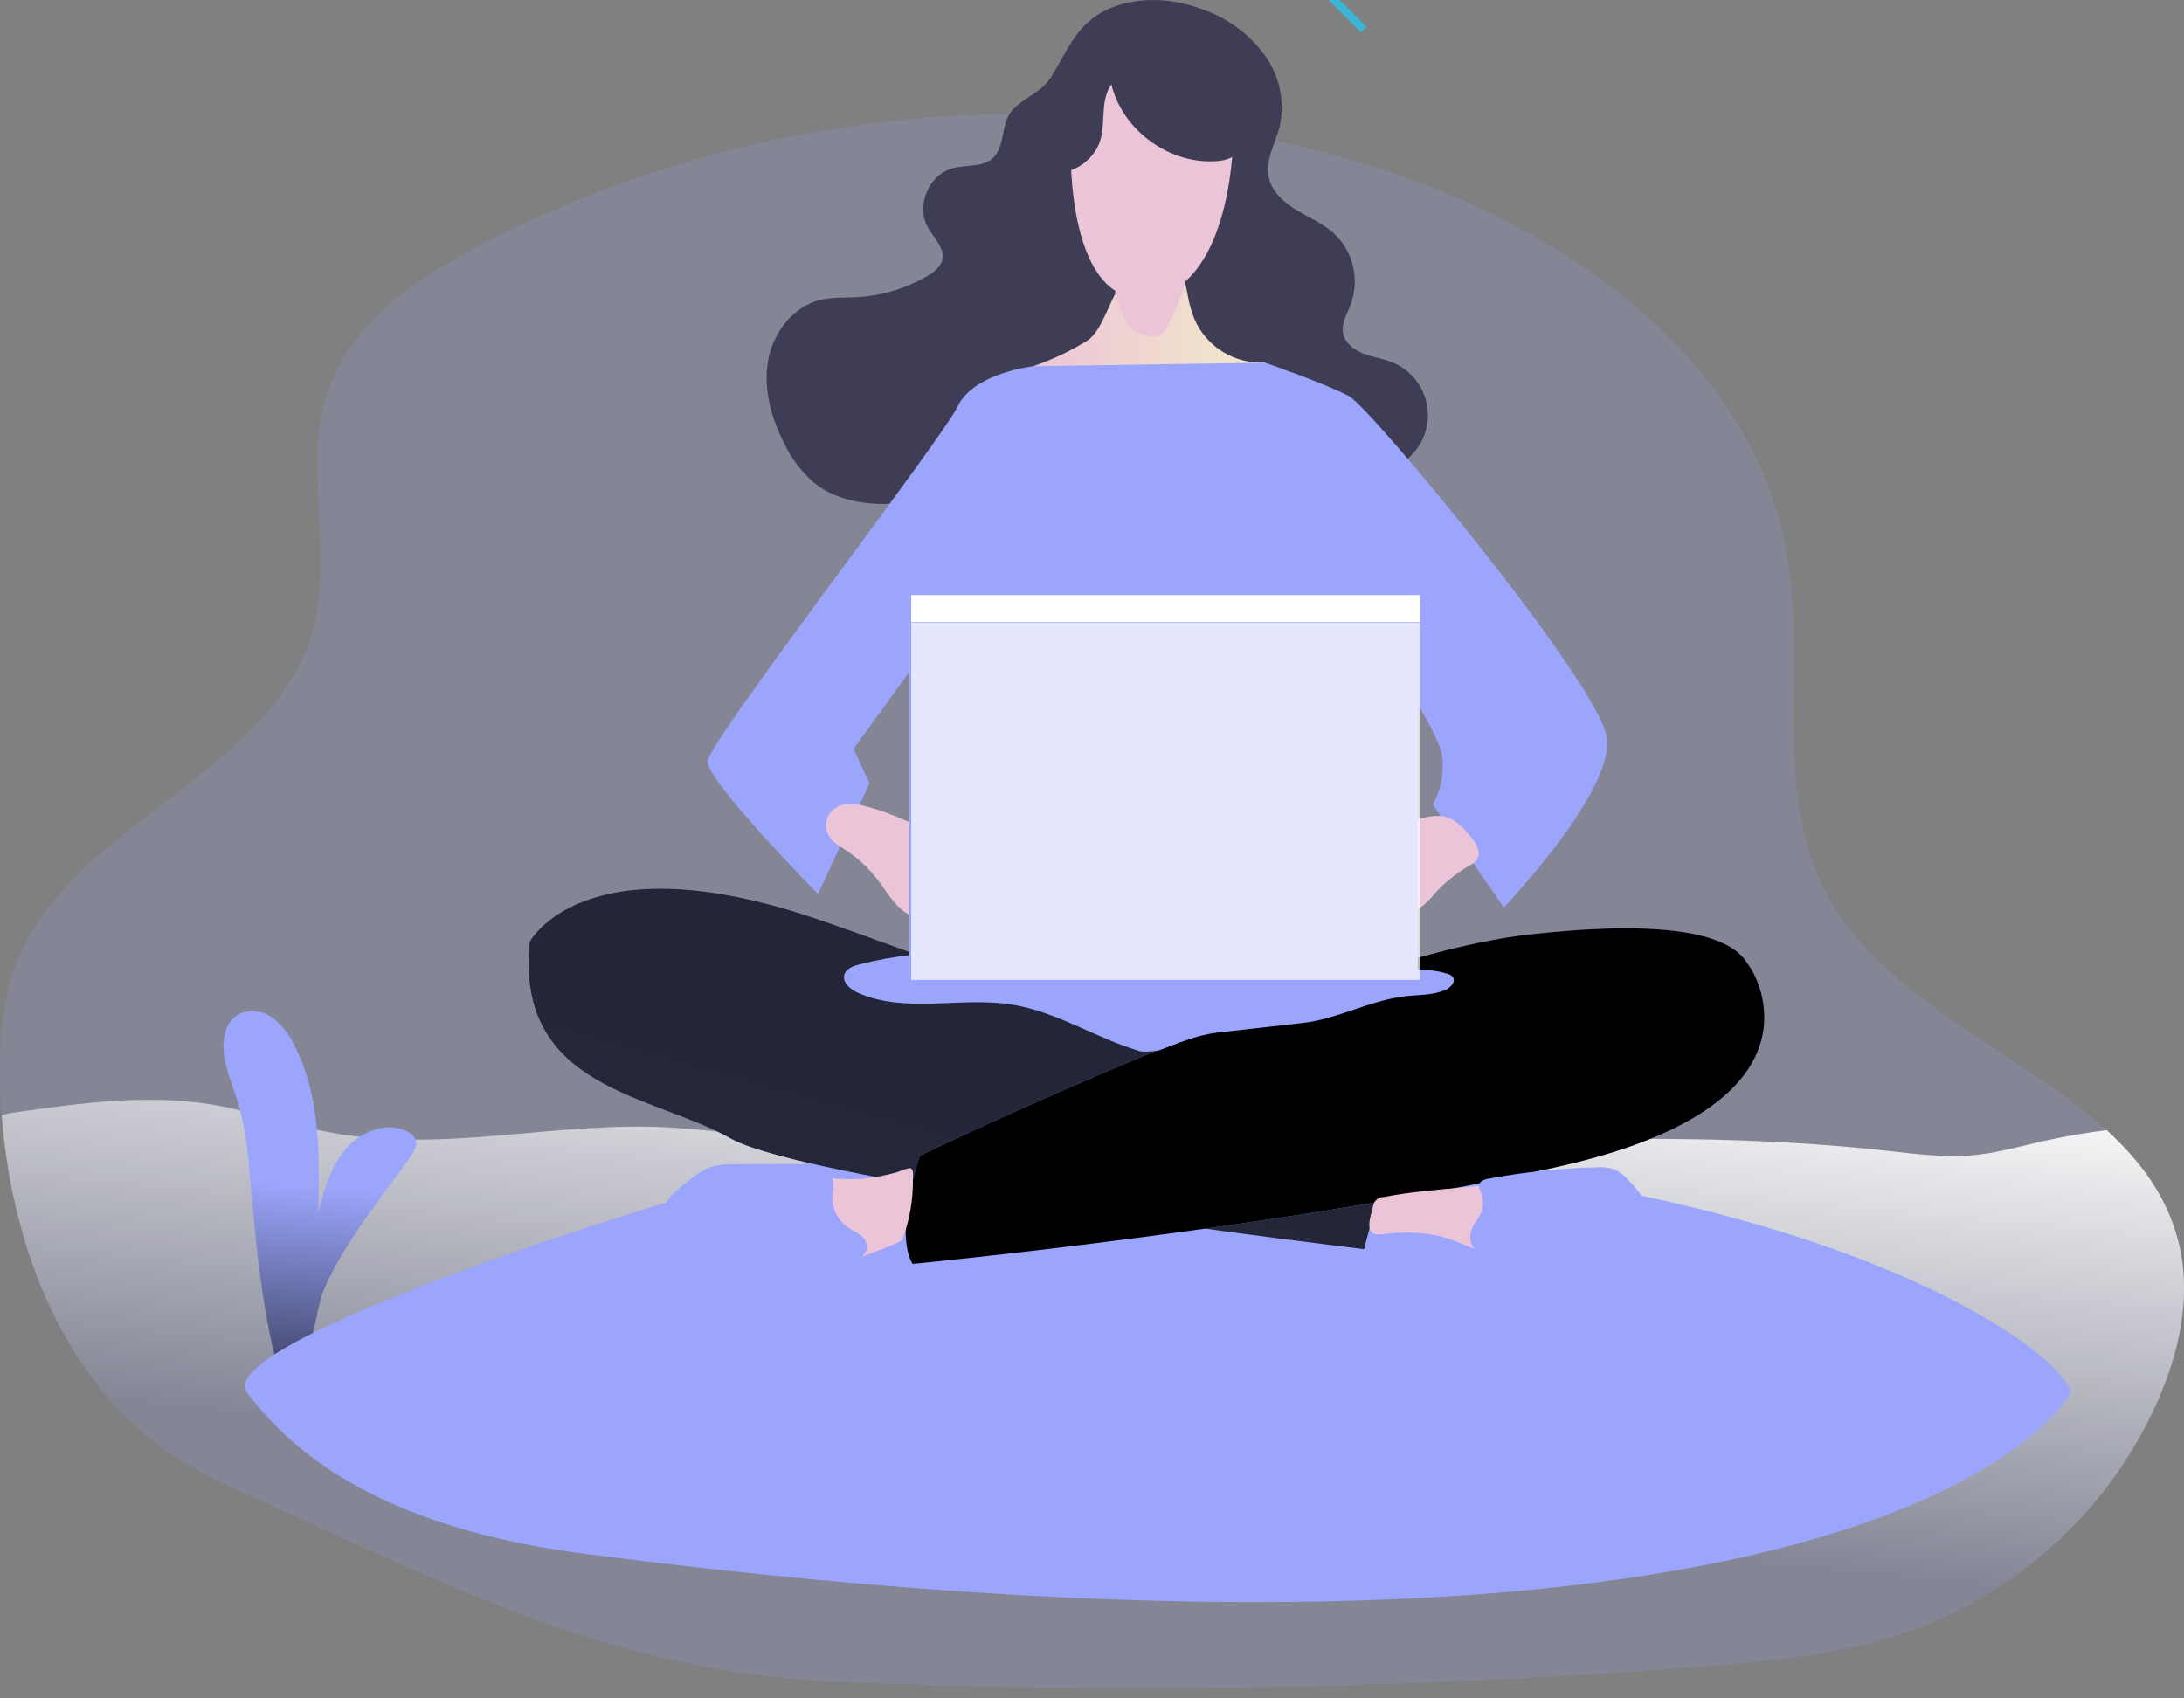 <svg width="144" height="112" viewBox="0 0 144 112" fill="none" xmlns="http://www.w3.org/2000/svg">
<rect x="0" y="0" width="144" height="112" fill="#808080" stroke="none"/>
<g clip-path="url(#clip0)">
<path opacity="0.18" d="M142.297 92.323C140.783 95.76 138.602 98.86 135.88 101.443C133.159 104.026 129.951 106.041 126.444 107.369C121.832 109.102 116.845 109.552 111.931 109.927C93.135 111.356 74.271 111.686 55.437 110.918C40.641 110.314 30.242 104.854 17.049 98.906C15.221 98.135 13.45 97.233 11.751 96.207C4.332 91.463 0.798 82.42 0.112 73.555C0.061 72.885 0.029 72.219 0.009 71.552C-0.058 68.875 0.092 66.106 1.061 63.591C4.667 54.199 18.101 51.083 20.684 41.358C22.018 36.323 19.957 30.779 21.615 25.845C23.157 21.26 27.529 18.288 31.819 16.071C49.741 6.797 71.344 4.94 90.587 11.007C103.065 14.936 115.577 23.598 117.817 36.508C119.096 43.888 116.894 51.987 120.293 58.66C123.965 65.878 133.082 69.201 138.89 74.525C141.262 76.697 143.081 79.203 143.746 82.44C144.43 85.754 143.651 89.219 142.297 92.323Z" fill="#9AA5FB"/>
<path d="M142.296 92.323C140.783 95.76 138.602 98.86 135.88 101.443C133.158 104.026 129.95 106.041 126.443 107.369C121.832 109.102 116.845 109.552 111.931 109.927C93.134 111.356 74.271 111.686 55.436 110.918C40.641 110.314 30.242 104.854 17.049 98.906C15.221 98.135 13.45 97.233 11.751 96.207C4.332 91.463 0.798 82.42 0.112 73.555C0.385 73.461 0.667 73.397 0.954 73.365C5.249 72.75 9.627 72.141 13.925 72.831C16.594 73.267 19.162 74.199 21.822 74.687C29.316 76.079 36.825 73.882 44.342 74.364C50.698 74.771 56.958 76.137 63.398 76.33C70.177 76.538 76.965 76.301 83.741 75.992C97.288 75.372 110.931 74.398 124.463 75.894C126.34 76.099 128.21 76.353 130.101 76.183C131.617 76.041 133.093 75.623 134.58 75.285C136.008 74.959 137.451 74.706 138.904 74.528C141.276 76.7 143.095 79.206 143.761 82.443C144.429 85.754 143.651 89.219 142.296 92.323Z" fill="url(#paint0_linear)"/>
<path d="M27.071 76.269C27.299 75.949 27.535 75.559 27.417 75.184C27.364 75.054 27.285 74.936 27.186 74.837C27.087 74.738 26.97 74.659 26.84 74.606C25.471 73.934 23.747 74.627 22.767 75.796C21.788 76.965 21.37 78.493 20.98 79.971C21.078 76.183 21.133 72.204 19.369 68.852C19.032 68.125 18.51 67.5 17.856 67.039C17.179 66.617 16.256 66.519 15.599 66.969C14.942 67.42 14.734 68.222 14.734 68.99C14.734 70.258 15.311 71.445 15.674 72.655C16.314 74.736 16.409 76.939 16.611 79.111C16.971 83.009 17.383 86.961 18.458 90.727C18.418 90.588 20.023 89.502 20.188 89.173C20.828 87.934 20.842 86.165 21.453 84.822C22.866 81.701 25.111 79.047 27.071 76.269Z" fill="#9AA5FB"/>
<path d="M27.071 76.269C27.299 75.949 27.535 75.559 27.417 75.184C27.364 75.054 27.285 74.936 27.186 74.837C27.087 74.738 26.97 74.659 26.84 74.606C25.471 73.934 23.747 74.627 22.767 75.796C21.788 76.965 21.37 78.493 20.98 79.971C21.078 76.183 21.133 72.204 19.369 68.852C19.032 68.125 18.51 67.5 17.856 67.039C17.179 66.617 16.256 66.519 15.599 66.969C14.942 67.42 14.734 68.222 14.734 68.99C14.734 70.258 15.311 71.445 15.674 72.655C16.314 74.736 16.409 76.939 16.611 79.111C16.971 83.009 17.383 86.961 18.458 90.727C18.418 90.588 20.023 89.502 20.188 89.173C20.828 87.934 20.842 86.165 21.453 84.822C22.866 81.701 25.111 79.047 27.071 76.269Z" fill="url(#paint1_linear)"/>
<path d="M73.592 0.393C75.524 -0.271 77.688 -0.046 79.582 0.728C81.126 1.322 82.465 2.355 83.433 3.699C83.909 4.373 84.237 5.14 84.397 5.95C84.557 6.76 84.544 7.594 84.361 8.399C84.073 9.476 83.441 10.524 83.64 11.622C83.813 12.586 84.612 13.314 85.445 13.828C86.278 14.341 87.206 14.72 87.935 15.375C88.565 15.96 89.007 16.718 89.207 17.555C89.407 18.392 89.356 19.269 89.059 20.076C88.823 20.685 88.439 21.294 88.546 21.941C88.653 22.588 89.255 23.07 89.875 23.312C90.495 23.555 91.169 23.636 91.789 23.89C92.374 24.124 92.892 24.503 93.293 24.99C93.693 25.478 93.965 26.059 94.082 26.68C94.199 27.301 94.157 27.941 93.962 28.541C93.766 29.142 93.422 29.683 92.962 30.115C92.117 30.912 90.959 31.27 89.837 31.559C85.489 32.654 80.986 33.002 76.521 32.59C73.082 32.269 69.638 31.495 66.205 31.894C64.063 32.142 61.994 32.844 59.864 33.124C57.734 33.404 55.385 33.199 53.698 31.85C52.852 31.123 52.169 30.225 51.695 29.214C50.853 27.554 50.326 25.666 50.634 23.832C50.943 21.999 52.228 20.258 54.03 19.79C54.831 19.585 55.676 19.64 56.503 19.596C58.139 19.506 59.73 19.026 61.143 18.196C61.57 17.945 62.008 17.619 62.123 17.142C62.314 16.351 61.567 15.699 61.169 14.982C60.374 13.562 61.253 11.498 62.827 11.088C63.749 10.848 64.879 11.059 65.528 10.36C66.34 9.494 65.928 8.113 66.804 7.201C67.588 6.387 68.684 6.081 69.312 5.067C70.543 3.069 71.102 1.253 73.592 0.393Z" fill="#3F3D56"/>
<path d="M73.592 0.393C75.524 -0.271 77.688 -0.046 79.582 0.728C81.126 1.322 82.465 2.355 83.433 3.699C83.909 4.373 84.237 5.14 84.397 5.95C84.557 6.76 84.544 7.594 84.361 8.399C84.073 9.476 83.441 10.524 83.64 11.622C83.813 12.586 84.612 13.314 85.445 13.828C86.278 14.341 87.206 14.72 87.935 15.375C88.565 15.96 89.007 16.718 89.207 17.555C89.407 18.392 89.356 19.269 89.059 20.076C88.823 20.685 88.439 21.294 88.546 21.941C88.653 22.588 89.255 23.07 89.875 23.312C90.495 23.555 91.169 23.636 91.789 23.89C92.374 24.124 92.892 24.503 93.293 24.99C93.693 25.478 93.965 26.059 94.082 26.68C94.199 27.301 94.157 27.941 93.962 28.541C93.766 29.142 93.422 29.683 92.962 30.115C92.117 30.912 90.959 31.27 89.837 31.559C85.489 32.654 80.986 33.002 76.521 32.59C73.082 32.269 69.638 31.495 66.205 31.894C64.063 32.142 61.994 32.844 59.864 33.124C57.734 33.404 55.385 33.199 53.698 31.85C52.852 31.123 52.169 30.225 51.695 29.214C50.853 27.554 50.326 25.666 50.634 23.832C50.943 21.999 52.228 20.258 54.03 19.79C54.831 19.585 55.676 19.64 56.503 19.596C58.139 19.506 59.73 19.026 61.143 18.196C61.57 17.945 62.008 17.619 62.123 17.142C62.314 16.351 61.567 15.699 61.169 14.982C60.374 13.562 61.253 11.498 62.827 11.088C63.749 10.848 64.879 11.059 65.528 10.36C66.34 9.494 65.928 8.113 66.804 7.201C67.588 6.387 68.684 6.081 69.312 5.067C70.543 3.069 71.102 1.253 73.592 0.393Z" fill="url(#paint2_linear)"/>
<path d="M16.282 91.812C21.292 98.635 30.221 101.398 38.606 102.475C124.114 113.447 136.045 92.488 136.434 92.034C137.84 90.403 117.076 72.025 55.961 76.174C51.686 76.463 13.567 88.114 16.282 91.812Z" fill="#9AA5FB"/>
<path d="M38.28 81.259C37.676 81.536 37.149 81.956 36.744 82.483C36.378 83.035 36.297 83.832 36.727 84.334C37.032 84.695 37.52 84.834 37.981 84.949C44.905 86.656 52.136 86.684 59.074 85.033C61.881 84.36 64.634 83.413 67.496 83.035C69.802 82.731 72.151 82.804 74.483 82.908C83.064 83.289 91.627 84.062 100.162 85.033C105.004 85.584 109.884 86.188 114.735 85.734C115.216 85.688 115.738 85.613 116.07 85.261C116.836 84.449 115.905 83.127 114.894 82.662C113.398 81.966 111.363 81.675 110.858 80.098C110.812 79.832 110.714 79.577 110.57 79.347C110.309 79.106 109.966 78.971 109.61 78.972C90.027 76.691 70.268 76.339 50.617 77.921C46.04 78.285 42.322 79.064 38.28 81.259Z" fill="url(#paint3_linear)"/>
<path d="M34.923 62.113C34.923 62.113 38.483 55.307 54.016 60.655C69.549 66.002 91.717 75.568 91.717 75.568L89.939 82.376C89.939 82.376 53.37 77.999 48.19 75.08C43.011 72.161 33.951 71.84 34.923 62.113Z" fill="#9AA5FB"/>
<path d="M34.923 62.113C34.923 62.113 38.483 55.307 54.016 60.655C69.549 66.002 91.717 75.568 91.717 75.568L89.939 82.376C89.939 82.376 53.37 77.999 48.19 75.08C43.011 72.161 33.951 71.84 34.923 62.113Z" fill="url(#paint4_linear)"/>
<path d="M60.65 76.215C60.65 76.215 87.672 63.1 100.79 61.628C113.908 60.155 114.868 63.086 115.355 63.736C115.842 64.385 120.693 72.811 103.056 76.864C85.418 80.918 60.178 83.346 60.178 83.346C60.178 83.346 58.869 81.727 60.65 76.215Z" fill="#9AA5FB"/>
<path d="M60.65 76.215C60.65 76.215 87.672 63.1 100.79 61.628C113.908 60.155 114.868 63.086 115.355 63.736C115.842 64.385 120.693 72.811 103.056 76.864C85.418 80.918 60.178 83.346 60.178 83.346C60.178 83.346 58.869 81.727 60.65 76.215Z" fill="url(#paint5_linear)"/>
<path d="M88.518 0.921L88.889 0.549" stroke="#3CB6D5" stroke-width="3.43" stroke-miterlimit="10"/>
<path d="M71.679 22.469C70.559 23.16 69.366 23.723 68.122 24.15C68.781 25.23 69.679 26.144 70.745 26.823C72.299 27.765 74.172 28.022 75.988 28.039C77.015 28.08 78.041 27.956 79.029 27.672C80.352 27.245 81.485 26.376 82.543 25.472C83.015 25.062 83.528 24.517 83.407 23.904C82.439 23.961 81.477 23.721 80.649 23.217C79.82 22.713 79.165 21.967 78.769 21.081C78.611 20.676 78.481 20.26 78.383 19.836C78.337 19.657 78.161 18.525 78.037 18.392C77.887 18.247 77.704 18.139 77.503 18.077C77.303 18.015 77.091 18.002 76.885 18.037C75.956 18.205 74.668 17.887 74.002 18.646C73.224 19.516 72.719 21.811 71.679 22.469Z" fill="url(#paint6_linear)"/>
<path d="M74.659 21.776C75.142 22.092 75.717 22.233 76.29 22.178C76.867 22.111 77.317 20.734 77.593 20.223C77.675 20.063 77.744 19.897 77.801 19.726C78.047 19.12 78.198 18.479 78.248 17.826C78.248 18.008 77.046 18.199 76.89 18.222C76.388 18.297 75.878 18.323 75.374 18.375C74.674 18.447 73.273 18.479 73.584 19.492C73.74 20.009 74.207 21.494 74.659 21.776Z" fill="url(#paint7_linear)"/>
<path d="M68.125 24.15C68.125 24.15 64.21 24.589 63.158 26.777C62.106 28.966 46.729 48.903 46.654 50.2C46.579 51.496 53.935 58.954 53.935 58.954L57.333 51.658L56.281 49.391L62.836 40.313L62.576 63.759L76.362 69.273L88.973 64.417L89.44 40.233C89.44 40.233 94.942 48.011 95.103 49.957C95.265 51.903 94.458 53.038 94.458 53.038L99.15 59.843C99.15 59.843 106.431 52.227 105.947 48.661C105.463 45.095 90.414 26.939 88.973 26.142C87.532 25.345 83.404 23.916 83.404 23.916L68.125 24.15Z" fill="#9AA5FB"/>
<path d="M60.126 62.967C58.952 63.095 57.788 63.308 56.644 63.603C56.252 63.704 55.805 63.865 55.681 64.252C55.511 64.778 56.065 65.246 56.569 65.471C59.696 66.865 63.357 65.707 66.741 66.25C69.641 66.718 72.191 68.41 75.002 69.273C75.135 69.324 75.277 69.35 75.42 69.349C75.736 69.354 76.051 69.329 76.362 69.273C77.705 68.809 78.835 68.257 80.311 68.09L85.862 67.463C88.183 67.2 90.088 66.074 92.397 65.731C93.38 65.583 94.415 65.676 95.328 65.266C95.662 65.113 96.003 64.723 95.789 64.426C95.698 64.323 95.577 64.251 95.444 64.221C94.443 63.894 93.371 63.917 92.322 63.932C81.608 64.122 70.782 61.812 60.126 62.967Z" fill="#9AA5FB"/>
<path d="M60.126 62.967C58.952 63.095 57.788 63.308 56.644 63.603C56.252 63.704 55.805 63.865 55.681 64.252C55.511 64.778 56.065 65.246 56.569 65.471C59.696 66.865 63.357 65.707 66.741 66.25C69.641 66.718 72.191 68.41 75.002 69.273C75.135 69.324 75.277 69.35 75.42 69.349C75.736 69.354 76.051 69.329 76.362 69.273C77.705 68.809 78.835 68.257 80.311 68.09L85.862 67.463C88.183 67.2 90.088 66.074 92.397 65.731C93.38 65.583 94.415 65.676 95.328 65.266C95.662 65.113 96.003 64.723 95.789 64.426C95.698 64.323 95.577 64.251 95.444 64.221C94.443 63.894 93.371 63.917 92.322 63.932C81.608 64.122 70.782 61.812 60.126 62.967Z" fill="url(#paint8_linear)"/>
<path d="M89.29 36.141L89.561 40.111L94.461 47.731C94.88 48.383 95.133 49.129 95.199 49.902C95.264 50.675 95.139 51.452 94.836 52.166L94.464 53.032L96.992 55.206L99.508 49.639L89.29 36.141Z" fill="url(#paint9_linear)"/>
<path d="M63.205 55.651C63.703 55.825 64.176 56.068 64.608 56.373C65.704 57.213 66.064 58.7 66.153 60.08C66.189 60.334 66.156 60.593 66.058 60.831C65.943 61.007 65.781 61.149 65.591 61.24C65.401 61.331 65.19 61.368 64.98 61.348C63.965 61.348 63.06 60.66 62.049 60.562C61.53 60.51 60.999 60.614 60.489 60.51C59.29 60.265 58.622 59.029 57.895 58.05C57.224 57.167 56.39 56.422 55.437 55.856C53.577 54.756 54.572 52.645 56.59 53.055C58.82 53.514 61.08 54.788 63.205 55.651Z" fill="url(#paint10_linear)"/>
<path d="M89.027 55.059C88.56 55.141 88.11 55.301 87.696 55.532C87.102 55.911 86.736 56.555 86.255 57.057C85.845 57.47 85.321 57.831 85.174 58.394C85.098 58.741 85.141 59.103 85.298 59.422C85.541 59.925 85.948 60.33 86.452 60.57C86.957 60.809 87.528 60.869 88.07 60.739C88.514 60.617 88.915 60.369 89.356 60.245C90.725 59.855 92.331 60.66 93.55 59.93C93.935 59.658 94.278 59.33 94.567 58.957C95.223 58.229 95.987 57.606 96.833 57.112C97.047 57.013 97.234 56.864 97.38 56.679C97.669 56.223 97.355 55.628 97.009 55.212C95.997 53.999 95.415 53.575 93.89 53.924C92.258 54.294 90.644 54.681 89.027 55.059Z" fill="url(#paint11_linear)"/>
<path d="M57.059 77.713C54.341 77.985 51.617 76.977 48.896 77.234C47.915 77.339 46.952 77.572 46.031 77.927C45.584 78.064 45.171 78.295 44.821 78.605C44.215 79.203 44.097 80.153 44.244 80.99C44.532 82.625 45.731 84.019 47.213 84.761C48.128 85.231 49.156 85.436 50.182 85.353C50.669 85.294 51.151 85.198 51.623 85.064C52.686 84.841 53.721 84.498 54.707 84.042C55.33 83.725 55.903 83.32 56.529 83.014C57.416 82.581 58.394 82.359 59.267 81.9C59.335 81.871 59.397 81.828 59.449 81.776C59.502 81.708 59.543 81.631 59.567 81.548C60.001 80.322 60.213 79.028 60.192 77.728C60.192 77.543 60.253 77.15 60.062 77.049C59.916 76.974 59.281 77.263 59.111 77.309C58.439 77.5 57.753 77.635 57.059 77.713Z" fill="url(#paint12_linear)"/>
<path d="M94.936 81.519C96.245 81.851 97.433 82.55 98.73 82.916C99.844 83.203 100.992 83.336 102.142 83.312C103.872 83.312 105.69 83.179 107.189 82.298C107.431 82.171 107.642 81.993 107.809 81.776C108.195 81.224 108.025 80.462 107.769 79.838C107.325 78.744 106.596 77.679 105.497 77.24C104.2 76.734 102.756 77.24 101.407 77.566C98.087 78.4 94.596 78.273 91.238 78.938C91.059 78.934 90.885 78.999 90.752 79.12C90.619 79.241 90.537 79.408 90.523 79.587C90.428 79.991 90.18 80.658 90.333 81.074C90.509 81.559 90.987 81.386 91.408 81.363C92.585 81.218 93.777 81.271 94.936 81.519Z" fill="url(#paint13_linear)"/>
<path d="M97.663 79.983C97.544 80.217 97.406 80.44 97.248 80.65C97.009 80.993 96.906 81.413 96.96 81.828C97.027 82.072 97.142 82.3 97.299 82.498C97.456 82.697 97.651 82.861 97.873 82.983C99.136 83.808 100.712 83.961 102.22 84.013C103.027 84.063 103.838 84.027 104.638 83.906C105.209 83.794 105.771 83.644 106.321 83.456C106.88 83.319 107.406 83.072 107.869 82.731C108.223 82.417 108.494 82.02 108.659 81.576C108.882 81.07 108.942 80.507 108.832 79.965C108.708 79.55 108.502 79.165 108.227 78.831C107.944 78.451 107.635 78.091 107.304 77.754C107.062 77.483 106.768 77.265 106.44 77.113C106.044 76.986 105.627 76.941 105.215 76.983C102.846 77.04 100.485 77.288 98.156 77.725C97.974 77.746 97.8 77.814 97.651 77.921C97.349 78.184 97.651 78.533 97.709 78.836C97.812 79.214 97.796 79.614 97.663 79.983Z" fill="#9AA5FB"/>
<path d="M55.883 80.933C56.154 81.12 56.46 81.25 56.719 81.452C56.855 81.545 56.967 81.67 57.044 81.816C57.121 81.962 57.161 82.125 57.16 82.29C57.123 82.688 56.751 82.962 56.411 83.156C54.846 84.103 53.153 84.818 51.384 85.278C50.611 85.51 49.805 85.608 49 85.567C48.343 85.489 47.7 85.312 47.095 85.044C46.031 84.605 44.999 84.013 44.285 83.113C43.57 82.212 43.224 80.956 43.63 79.879C43.973 78.966 44.783 78.322 45.556 77.736C45.95 77.406 46.395 77.142 46.873 76.954C47.341 76.822 47.828 76.763 48.314 76.781C49.591 76.76 50.865 76.763 52.142 76.763C53.007 76.763 54.721 76.749 54.92 77.878C55.013 78.395 54.794 78.914 54.92 79.451C55.044 80.049 55.388 80.577 55.883 80.933Z" fill="#9AA5FB"/>
<path d="M97.663 79.983C97.544 80.217 97.406 80.44 97.248 80.65C97.009 80.993 96.906 81.413 96.96 81.828C97.027 82.072 97.142 82.3 97.299 82.498C97.456 82.697 97.651 82.861 97.873 82.983C99.136 83.808 100.712 83.961 102.22 84.013C103.027 84.063 103.838 84.027 104.638 83.906C105.209 83.794 105.771 83.644 106.321 83.456C106.88 83.319 107.406 83.072 107.869 82.731C108.223 82.417 108.494 82.02 108.659 81.576C108.882 81.07 108.942 80.507 108.832 79.965C108.708 79.55 108.502 79.165 108.227 78.831C107.944 78.451 107.635 78.091 107.304 77.754C107.062 77.483 106.768 77.265 106.44 77.113C106.044 76.986 105.627 76.941 105.215 76.983C102.846 77.04 100.485 77.288 98.156 77.725C97.974 77.746 97.8 77.814 97.651 77.921C97.349 78.184 97.651 78.533 97.709 78.836C97.812 79.214 97.796 79.614 97.663 79.983Z" fill="url(#paint14_linear)"/>
<path d="M55.883 80.933C56.154 81.12 56.46 81.25 56.719 81.452C56.855 81.545 56.967 81.67 57.044 81.816C57.121 81.962 57.161 82.125 57.16 82.29C57.123 82.688 56.751 82.962 56.411 83.156C54.846 84.103 53.153 84.818 51.384 85.278C50.611 85.51 49.805 85.608 49 85.567C48.343 85.489 47.7 85.312 47.095 85.044C46.031 84.605 44.999 84.013 44.285 83.113C43.57 82.212 43.224 80.956 43.63 79.879C43.973 78.966 44.783 78.322 45.556 77.736C45.95 77.406 46.395 77.142 46.873 76.954C47.341 76.822 47.828 76.763 48.314 76.781C49.591 76.76 50.865 76.763 52.142 76.763C53.007 76.763 54.721 76.749 54.92 77.878C55.013 78.395 54.794 78.914 54.92 79.451C55.044 80.049 55.388 80.577 55.883 80.933Z" fill="url(#paint15_linear)"/>
<path d="M70.601 10.002C70.601 10.002 70.359 20.214 75.7 19.646C81.041 19.077 81.283 9.684 81.283 9.684C81.283 9.684 79.098 4.172 74.486 4.984C69.874 5.795 70.601 10.002 70.601 10.002Z" fill="url(#paint16_linear)"/>
<path d="M73.278 5.561C74.011 8.627 77.181 10.903 80.314 10.617C80.853 10.565 81.467 10.386 81.675 9.886C81.752 9.657 81.777 9.413 81.747 9.173C81.678 7.608 81.165 6.094 80.268 4.81C79.817 4.176 79.238 3.643 78.57 3.246C77.901 2.848 77.157 2.594 76.386 2.5C74.149 2.29 72.062 3.681 70.543 5.35C69.595 6.398 66.727 11.174 69.854 11.324C70.854 11.37 71.823 10.643 72.304 9.817C73.065 8.497 72.408 6.797 73.278 5.561Z" fill="#3F3D56"/>
<path d="M63.107 36.343L62.836 40.313L56.284 49.388L57.333 51.658L56.572 53.055L52.883 49.847L63.107 36.343Z" fill="url(#paint17_linear)"/>
<path d="M68.424 25.005C68.641 25.582 69.364 25.744 69.966 25.891C71.119 26.18 72.209 26.757 73.371 27.046C74.585 27.311 75.826 27.429 77.069 27.398C78.636 27.424 80.207 27.45 81.772 27.337C83.871 27.19 85.972 26.803 88.065 27.014C88.206 26.91 88.042 26.699 87.889 26.613C86.799 25.995 85.658 25.478 84.531 24.932C83.597 24.476 82.802 24.531 81.764 24.592C78.925 24.753 76.08 24.592 73.238 24.62C71.626 24.628 70.017 24.757 68.424 25.005Z" fill="url(#paint18_linear)"/>
<path d="M93.478 39.239H59.93V64.781H93.478V39.239Z" fill="#9AA5FB"/>
<path d="M93.628 39.239H60.08V41.026H93.628V39.239Z" fill="url(#paint19_linear)"/>
<path d="M93.628 41.061H60.08V64.619H93.628V41.061Z" fill="url(#paint20_linear)"/>
</g>
<defs>
<linearGradient id="paint0_linear" x1="70.183" y1="98.586" x2="73.526" y2="64.9" gradientUnits="userSpaceOnUse">
<stop stop-color="white" stop-opacity="0"/>
<stop offset="0.76" stop-color="white" stop-opacity="0.76"/>
<stop offset="0.99" stop-color="white"/>
</linearGradient>
<linearGradient id="paint1_linear" x1="20.675" y1="78.302" x2="19.258" y2="99.648" gradientUnits="userSpaceOnUse">
<stop stop-opacity="0"/>
<stop offset="0.99"/>
</linearGradient>
<linearGradient id="paint2_linear" x1="11649.4" y1="2586.43" x2="11395.3" y2="5953.55" gradientUnits="userSpaceOnUse">
<stop stop-opacity="0"/>
<stop offset="0.99"/>
</linearGradient>
<linearGradient id="paint3_linear" x1="21758.3" y1="2801.1" x2="21773.7" y2="7372.52" gradientUnits="userSpaceOnUse">
<stop stop-opacity="0"/>
<stop offset="0.99"/>
</linearGradient>
<linearGradient id="paint4_linear" x1="12688.7" y1="7408.92" x2="13981.3" y2="2804.62" gradientUnits="userSpaceOnUse">
<stop stop-opacity="0"/>
<stop offset="0.99"/>
</linearGradient>
<linearGradient id="paint5_linear" x1="17876.5" y1="7174.96" x2="17669.7" y2="2536.59" gradientUnits="userSpaceOnUse">
<stop stop-opacity="0"/>
<stop offset="0.99"/>
</linearGradient>
<linearGradient id="paint6_linear" x1="68.125" y1="23.027" x2="83.419" y2="23.027" gradientUnits="userSpaceOnUse">
<stop stop-color="#ECC4D7"/>
<stop offset="0.42" stop-color="#EFD4D1"/>
<stop offset="1" stop-color="#F2EAC9"/>
</linearGradient>
<linearGradient id="paint7_linear" x1="1333.43" y1="513.86" x2="1596.81" y2="1023.91" gradientUnits="userSpaceOnUse">
<stop stop-color="#ECC4D7"/>
<stop offset="0.42" stop-color="#EFD4D1"/>
<stop offset="1" stop-color="#F2EAC9"/>
</linearGradient>
<linearGradient id="paint8_linear" x1="9686.96" y1="1542.36" x2="9854.21" y2="3398.59" gradientUnits="userSpaceOnUse">
<stop stop-opacity="0"/>
<stop offset="0.99"/>
</linearGradient>
<linearGradient id="paint9_linear" x1="-51533.5" y1="4309.61" x2="-54394.8" y2="3768.23" gradientUnits="userSpaceOnUse">
<stop stop-opacity="0"/>
<stop offset="0.99"/>
</linearGradient>
<linearGradient id="paint10_linear" x1="2364.63" y1="2169.61" x2="2840.96" y2="2169.61" gradientUnits="userSpaceOnUse">
<stop stop-color="#ECC4D7"/>
<stop offset="0.42" stop-color="#EFD4D1"/>
<stop offset="1" stop-color="#F2EAC9"/>
</linearGradient>
<linearGradient id="paint11_linear" x1="3837.01" y1="1831.31" x2="4366.85" y2="1831.31" gradientUnits="userSpaceOnUse">
<stop stop-color="#ECC4D7"/>
<stop offset="0.42" stop-color="#EFD4D1"/>
<stop offset="1" stop-color="#F2EAC9"/>
</linearGradient>
<linearGradient id="paint12_linear" x1="2632.58" y1="2883.42" x2="3522.5" y2="2883.42" gradientUnits="userSpaceOnUse">
<stop stop-color="#ECC4D7"/>
<stop offset="0.42" stop-color="#EFD4D1"/>
<stop offset="1" stop-color="#F2EAC9"/>
</linearGradient>
<linearGradient id="paint13_linear" x1="5798.25" y1="2171.73" x2="6891.55" y2="2171.73" gradientUnits="userSpaceOnUse">
<stop stop-color="#ECC4D7"/>
<stop offset="0.42" stop-color="#EFD4D1"/>
<stop offset="1" stop-color="#F2EAC9"/>
</linearGradient>
<linearGradient id="paint14_linear" x1="4211.43" y1="2439.7" x2="4706.45" y2="2439.7" gradientUnits="userSpaceOnUse">
<stop stop-opacity="0"/>
<stop offset="0.99"/>
</linearGradient>
<linearGradient id="paint15_linear" x1="2223.46" y1="3043.26" x2="2875.03" y2="3043.26" gradientUnits="userSpaceOnUse">
<stop stop-opacity="0"/>
<stop offset="0.99"/>
</linearGradient>
<linearGradient id="paint16_linear" x1="2784.95" y1="1452.01" x2="3183.87" y2="1452.01" gradientUnits="userSpaceOnUse">
<stop stop-color="#ECC4D7"/>
<stop offset="0.42" stop-color="#EFD4D1"/>
<stop offset="1" stop-color="#F2EAC9"/>
</linearGradient>
<linearGradient id="paint17_linear" x1="1839.89" y1="2817.06" x2="4673.07" y2="2205.15" gradientUnits="userSpaceOnUse">
<stop stop-opacity="0"/>
<stop offset="0.99"/>
</linearGradient>
<linearGradient id="paint18_linear" x1="5399.07" y1="466.868" x2="5468.04" y2="18.39" gradientUnits="userSpaceOnUse">
<stop stop-color="white" stop-opacity="0"/>
<stop offset="0.76" stop-color="white" stop-opacity="0.76"/>
<stop offset="0.99" stop-color="white"/>
</linearGradient>
<linearGradient id="paint19_linear" x1="8989.84" y1="306.668" x2="8989.94" y2="263.371" gradientUnits="userSpaceOnUse">
<stop stop-color="white" stop-opacity="0"/>
<stop offset="0.76" stop-color="white" stop-opacity="0.76"/>
<stop offset="0.99" stop-color="white"/>
</linearGradient>
<linearGradient id="paint20_linear" x1="8069.29" y1="5625.24" x2="9238.73" y2="2399.75" gradientUnits="userSpaceOnUse">
<stop stop-color="white" stop-opacity="0"/>
<stop offset="0.76" stop-color="white" stop-opacity="0.76"/>
<stop offset="0.99" stop-color="white"/>
</linearGradient>
<clipPath id="clip0">
<rect width="144" height="111.319" fill="white"/>
</clipPath>
</defs>
</svg>
